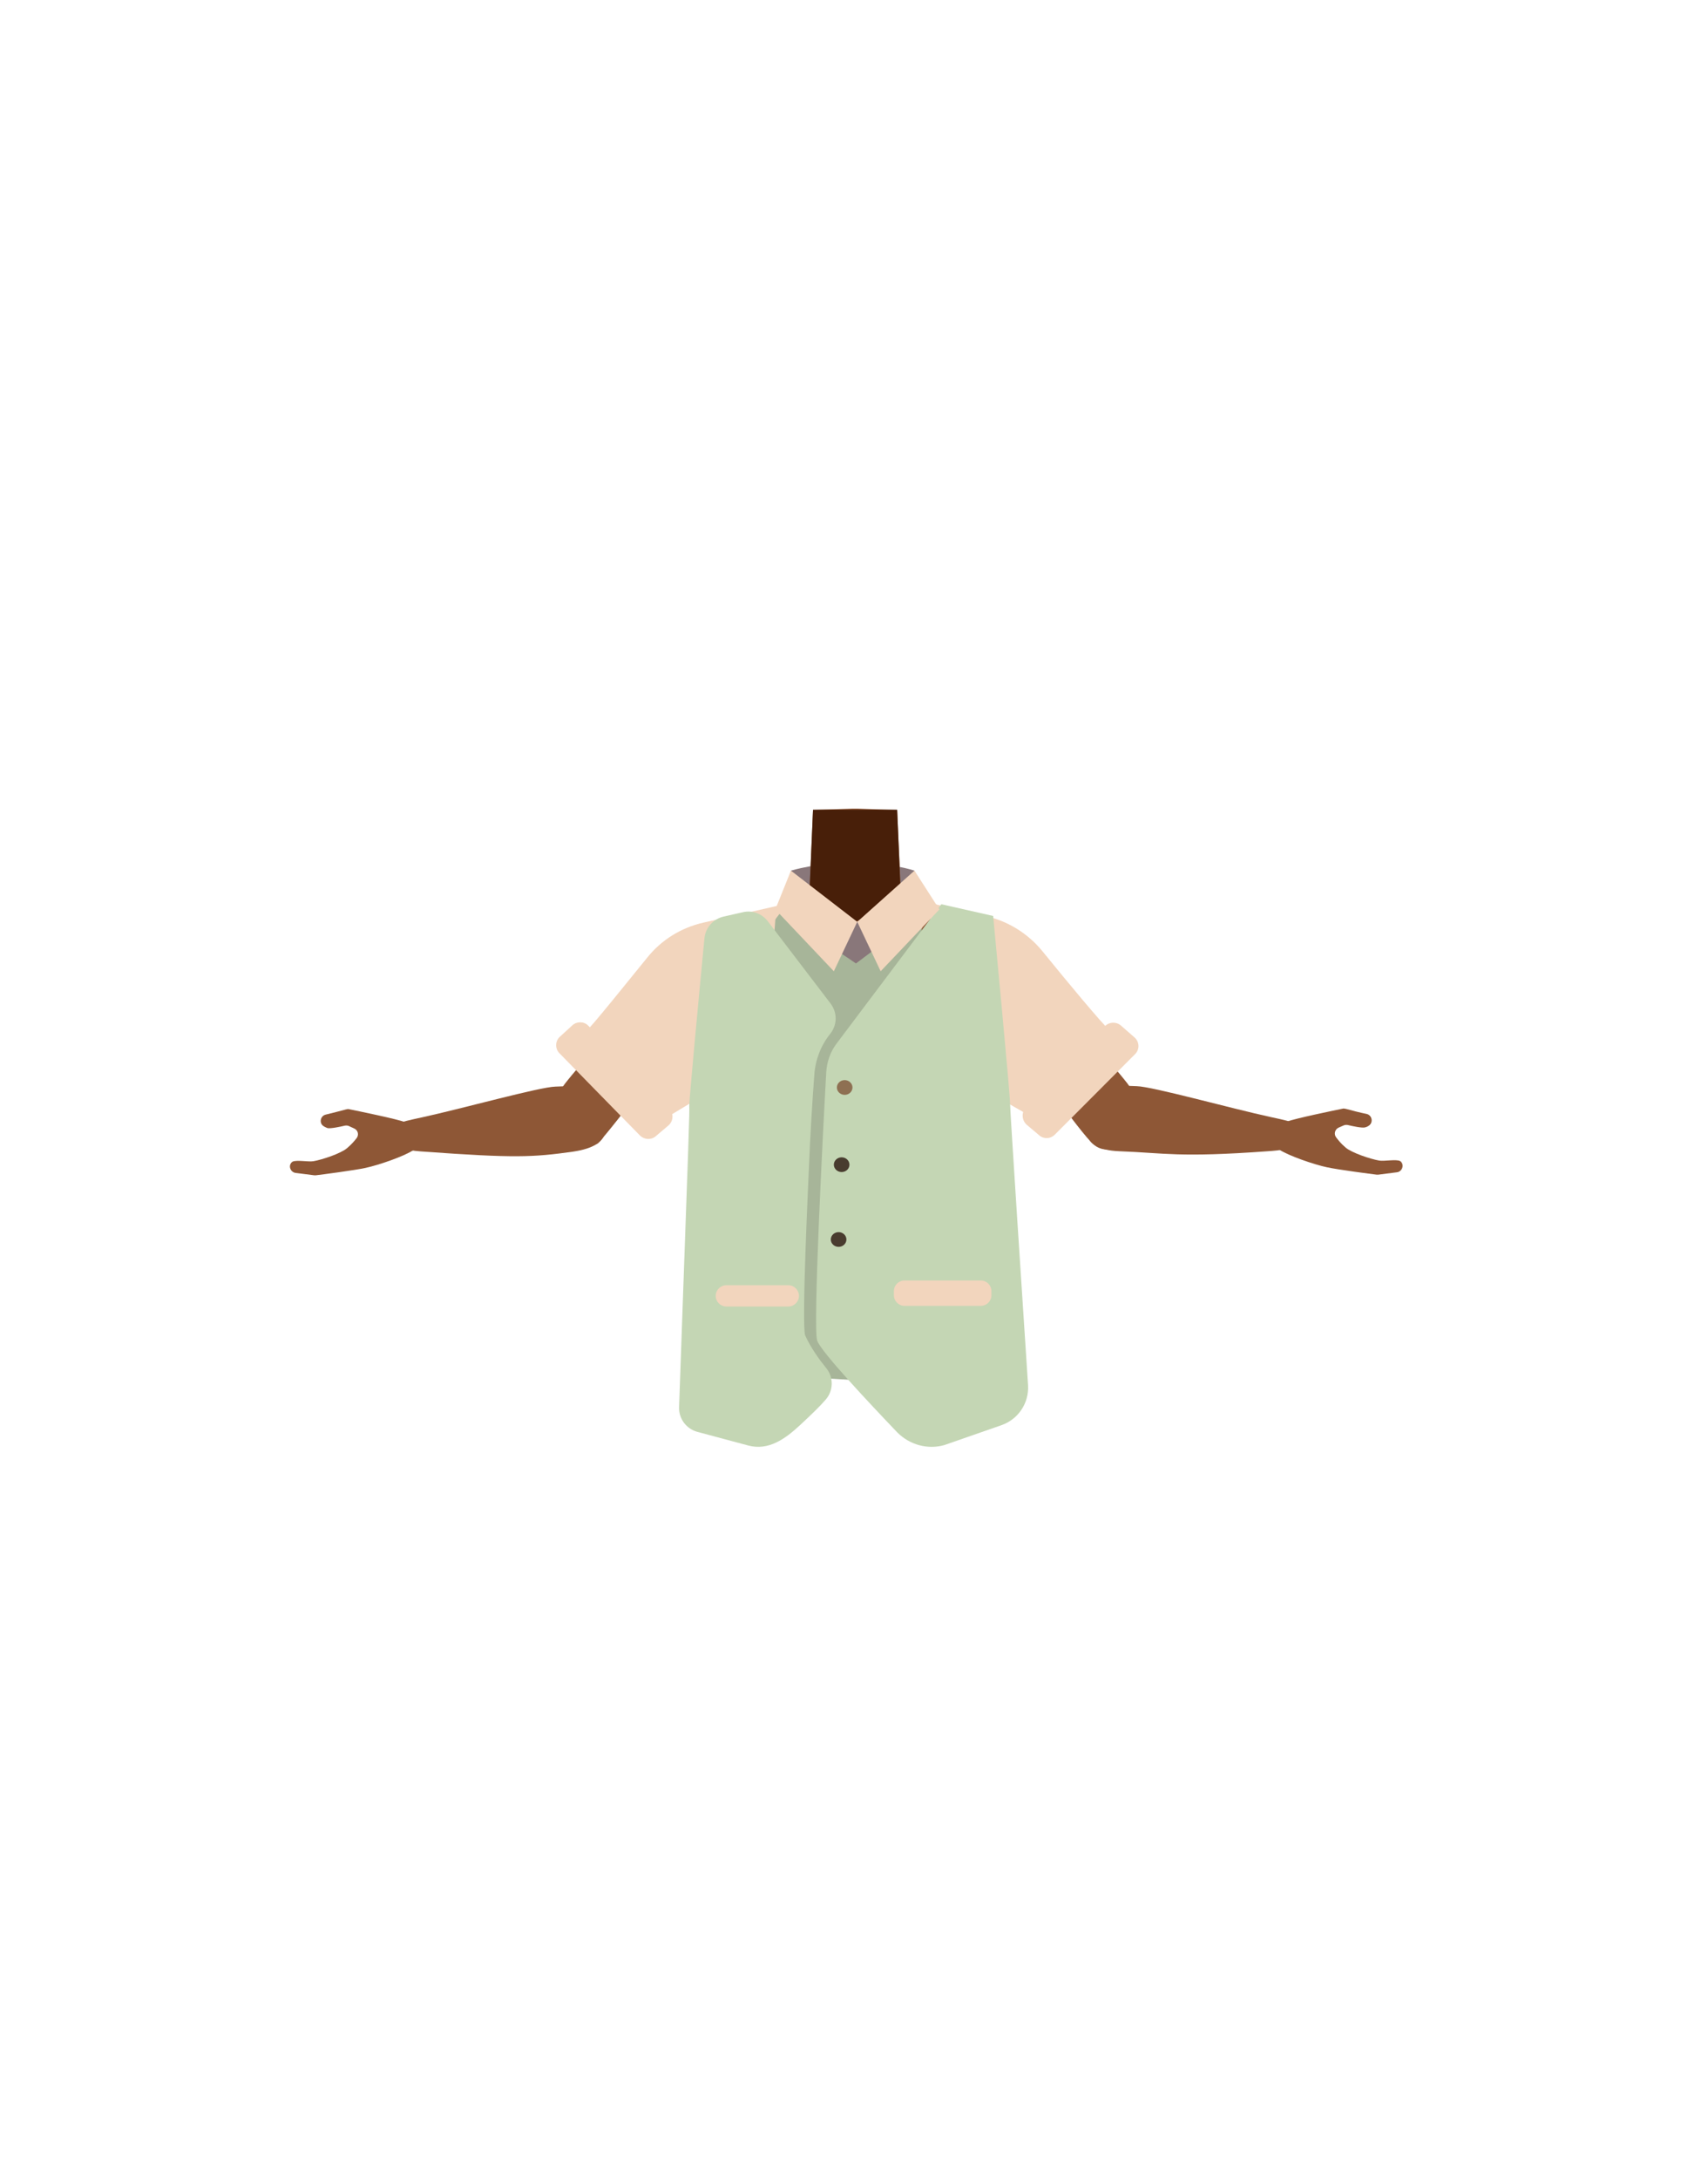 <?xml version="1.0" encoding="utf-8"?>
<!-- Generator: Adobe Illustrator 26.0.2, SVG Export Plug-In . SVG Version: 6.00 Build 0)  -->
<svg version="1.1" id="Calque_1" xmlns="http://www.w3.org/2000/svg" xmlns:xlink="http://www.w3.org/1999/xlink" x="0px" y="0px"
	 viewBox="0 0 788 1005" style="enable-background:new 0 0 788 1005;" xml:space="preserve">
<style type="text/css">
	.st0{fill:#89777A;}
	.st1{fill:#8E5736;}
	.st2{fill:#481F09;}
	.st3{fill:#F2D5BD;}
	.st4{fill:#A7B599;}
	.st5{fill:#C4D6B4;}
	.st6{fill:#8E7052;}
	.st7{fill:#493C2F;}
</style>
<path class="st0" d="M364.9,401.5c0,0,12-3.7,28.7-3.8c16.7-0.1,28.3,3.8,28.3,3.8l6.2,20.6l-50.9,13.4L364.9,401.5z"/>
<g id="Calque_1_00000129885711243947108220000015607203155872324286_">
	<g id="Calque_12">
		<path class="st1" d="M466.3,457.5c0,0-0.1,3.9-9.3,10c-10.9,7.3-6.9,21.4-8.4,28.7c-1,4.9-9.9,17.3-13.7,16.6
			c-10.8-2-16.9-16.2-26.7-20.4c-5.7-2.4-8.2-4.7-13.7-2c-5.5-2.8-8-0.5-13.7,2c-9.8,4.2-15.8,18.5-26.7,20.4
			c-3.9,0.7-12.7-11.7-13.7-16.6c-1.5-7.3,2.5-21.4-8.4-28.7c-9.2-6.1-11.6-11-11.6-11c-7-17.1-6.1-26.8,3.9-29.8s29.4-7,38.6-10.1
			c4.7-1.6,8.5-3.4,10.6-5.8l1.6-37.3l18.3-0.6h2.2l14.3,0.5l4,0.1l0.7,15.7l0.6,12.9v0.5l0.4,8.2c0.4,0.5,0.9,0.9,1.5,1.3
			c2.7,2,6.8,3.2,11.6,4.2c6.5,1.3,27,11.7,34.3,13.1c3.1,0.6,0.6,5.2,3.4,6.1C476.2,438.4,473.3,440.3,466.3,457.5z"/>
		<path class="st2" d="M417,412c-5.4,4.2-18.8,11.4-21.3,12.6c-8.2,3.9-28.3-5-32.8-8.1c4.7-1.6,8.5-3.4,10.6-5.8l1.6-37.3h38.8
			l1.2,28.6v0.5l0.4,8.2C415.9,411.2,416.4,411.7,417,412z"/>
	</g>
</g>
<path class="st1" d="M344.6,448.5c-3.9,18.3-16.5,20.9-23.8,26.2c-11.6,8.3-35.4,42.4-45,52.6c-5.4,2.5-11.8,1.6-16.4-2.2l0,0
	c-9.8-9-2.7-20.2,1.2-25.3c7.9-10.2,26-29.2,32-40.5c4.5-8.4,7-17.5,21.2-25.2c0,0,14.1-8.6,24.1-2.5
	C344.5,435.4,346.2,441,344.6,448.5L344.6,448.5z"/>
<path class="st1" d="M278.2,514.2c-2.8-14.9-15.2-13.3-22-13.1c-7.3,0.2-42.8,10.1-61.6,14.2c-10.6,2.3-16.3,3.3-15.3,9.3
	c0.9,5.5,12.1,6.2,16.5,6.5c41.4,3,50.1,2.6,68.5,0C284.2,528.2,278.9,518,278.2,514.2z"/>
<path class="st1" d="M159.7,511.6c-3,0.8-6.5,1.7-9.4,2.4c-2.6,0.6-3.2,4.1-0.9,5.4c0.6,0.4,1.2,0.6,1.6,0.8c1.3,0.4,6-0.6,8.1-1.1
	c0.6-0.1,1.3-0.1,1.9,0.2l2.4,1.1c1.8,0.8,2.3,3,1.1,4.5c-1.1,1.4-2.2,2.7-4.4,4.6c-2.8,2.4-11.4,5.3-15.5,6
	c-2.3,0.4-7.7-0.7-9.6,0.2c-0.2,0.1-0.3,0.2-0.5,0.4c-1.6,1.7-0.4,4.5,1.9,4.8l8.6,1.1c0.2,0,0.5,0,0.7,0c2.6-0.3,17.8-2.3,22.9-3.4
	c6-1.3,17.5-5.2,22.1-8.2c1.5-1,4.3-3,3.3-6.8c-0.9-3.3-4.6-5.1-7.1-6.1c-3.4-1.4-22-5.2-25.9-6
	C160.5,511.4,160.1,511.5,159.7,511.6z"/>
<path class="st1" d="M436.2,448.3c3.9,18.3,16.5,20.9,23.8,26.2c11.6,8.3,33.7,41.9,43.3,52.1c4.5,4.8,10.1,4.9,18-1.7l0,0
	c9.8-9,2.7-20.2-1.2-25.3c-7.9-10.2-26-29.2-32-40.5c-4.5-8.4-7-17.5-21.2-25.2c0,0-14.1-8.6-24.1-2.5
	C436.3,435.2,434.6,440.8,436.2,448.3L436.2,448.3z"/>
<path class="st1" d="M502.5,514c2.8-14.9,15.2-13.3,22-13.1c7.3,0.2,42.8,10.1,61.6,14.2c10.6,2.3,16.3,3.3,15.3,9.3
	c-0.9,5.5-12.1,6.2-16.5,6.5c-41.4,3-47.1,0.8-68.5,0C496.3,530.1,501.8,517.8,502.5,514z"/>
<path class="st1" d="M621.1,511.4c2.9,0.8,6.4,1.7,9.4,2.3c2.6,0.6,3.2,4.1,0.9,5.5c-0.6,0.4-1.2,0.6-1.6,0.7c-1.3,0.4-6-0.6-8-1.1
	c-0.6-0.1-1.3-0.1-1.9,0.2l-2.3,1c-1.8,0.8-2.3,3.1-1.1,4.6c1.1,1.4,2.1,2.7,4.3,4.6c2.8,2.4,11.4,5.3,15.5,6
	c2.3,0.4,7.7-0.7,9.6,0.2c0.2,0.1,0.3,0.2,0.5,0.4c1.5,1.7,0.4,4.5-1.9,4.8l-8.6,1.1c-0.3,0-0.5,0-0.8,0c-2.6-0.3-17.8-2.3-22.9-3.4
	c-6-1.3-17.5-5.2-22.1-8.2c-1.5-1-4.3-3-3.3-6.8c0.9-3.3,4.6-5.1,7.1-6.1c3.5-1.4,22-5.2,25.9-6
	C620.1,511.2,620.6,511.3,621.1,511.4z"/>
<path class="st3" d="M302.8,518.2c-1.9-1.8-38.9-37.9-35.1-40.5c3.4-2.3,3.6-2.4,31-36.2c6.5-8.1,15.6-13.7,25.7-16l34.4-7.8
	l30.9,48.1L302.8,518.2z"/>
<path class="st4" d="M357.7,424.3c-0.3-0.4,3.5-4.6,3.7-5s25.1,13.3,25.7,13.9s7.6,5.6,7.6,5.6s20-12.9,20.6-12.9s11.6,1.6,10.1,2.1
	s-15.1,209.5-15.1,209.5s-54.4-3.6-54.6-3.1C338.7,670,357.7,424.3,357.7,424.3z"/>
<path class="st3" d="M476.8,515.5c1.9-1.8,38.9-37.9,35.1-40.5c-2.5-1.7-19.8-22.6-31.1-36.5c-6.5-7.9-15.4-13.5-25.4-15.9
	l-31.2-7.3l9.2,15.3l-36.9,39.1L476.8,515.5z"/>
<path class="st5" d="M354.2,424.8l29,38c3.2,4.2,3.1,9.9-0.2,14h0c-4.3,5.3-6.8,11.9-7.3,18.7c-0.8,10.6-1.9,27.6-2.5,43.1
	c-0.2,4.8-3.5,73.4-1.7,77.3c2.6,5.7,6.5,11.1,9.6,14.9c3.6,4.3,3.5,10.6-0.3,14.8c-2.4,2.8-6.1,6.4-11.8,11.7
	c-6.8,6.3-14.5,11.8-23.8,9.3l-23.5-6.3c-5.1-1.4-8.6-6.1-8.4-11.4c4.8-134.6,4.8-134.2,4.7-139c0-3.5,5-56.5,7-77.2
	c0.5-4.9,4-8.9,8.8-10l8.8-2C347,419.6,351.5,421.3,354.2,424.8z"/>
<path class="st5" d="M434.3,417L386,481.2c-2.9,3.8-4.5,8.4-4.8,13.2c-1.5,26.7-6.2,117.6-4.2,123.8c1.7,5.1,24.1,28.9,37,42.4
	c5.7,5.7,14,8,21.7,5.8l26.4-9.2c7.7-2.7,12.7-10.2,12.2-18.4c-2.3-35.3-8.3-126.4-8.3-130c0-4.4-7.8-86.4-7.8-86.4L434.3,417z"/>
<path class="st3" d="M335.1,592.7h28.6c2.7,0,4.9,2.2,4.9,4.9v0c0,2.7-2.2,4.9-4.9,4.9h-28.6c-2.7,0-4.9-2.2-4.9-4.9v0
	C330.2,594.9,332.4,592.7,335.1,592.7z"/>
<path class="st3" d="M417.3,590.5h35.2c2.7,0,4.9,2.2,4.9,4.9v1.9c0,2.7-2.2,4.9-4.9,4.9h-35.2c-2.7,0-4.9-2.2-4.9-4.9v-1.9
	C412.4,592.7,414.6,590.5,417.3,590.5z"/>
<path class="st0" d="M386.1,438.5c0.4,0,8.8,5.8,8.8,5.8l9.6-7.2l-3.6-13.1l-5.4,1.1c0,0-6.5-2.2-7.3-1.1S386.1,438.5,386.1,438.5z"
	/>
<polygon class="st3" points="357.7,419.4 364.9,401.5 395.5,425.1 384.7,447.9 "/>
<polygon class="st3" points="433.4,419.4 421.9,401.5 395.5,425.1 406.3,447.9 "/>
<path class="st3" d="M308.4,519l-5.9,5c-2.1,1.8-5.2,1.6-7.2-0.3l-37.2-38c-2.1-2.1-2-5.6,0.2-7.6l5.8-5.3c2.1-1.9,5.4-1.8,7.3,0.2
	l37.4,38.3C310.9,513.4,310.7,517,308.4,519z"/>
<path class="st3" d="M473.7,518.7l5.8,4.9c2.1,1.8,5.2,1.6,7.1-0.3l37.1-37.2c2.2-2.2,2-5.7-0.3-7.7l-6.3-5.5
	c-2.1-1.8-5.3-1.7-7.3,0.3l-36.7,37.7C471.2,513.1,471.4,516.7,473.7,518.7z"/>
<ellipse class="st6" cx="389.7" cy="501.5" rx="3.6" ry="3.4"/>
<ellipse class="st7" cx="388.3" cy="537.1" rx="3.6" ry="3.4"/>
<ellipse class="st7" cx="386.9" cy="571.6" rx="3.6" ry="3.4"/>
</svg>
